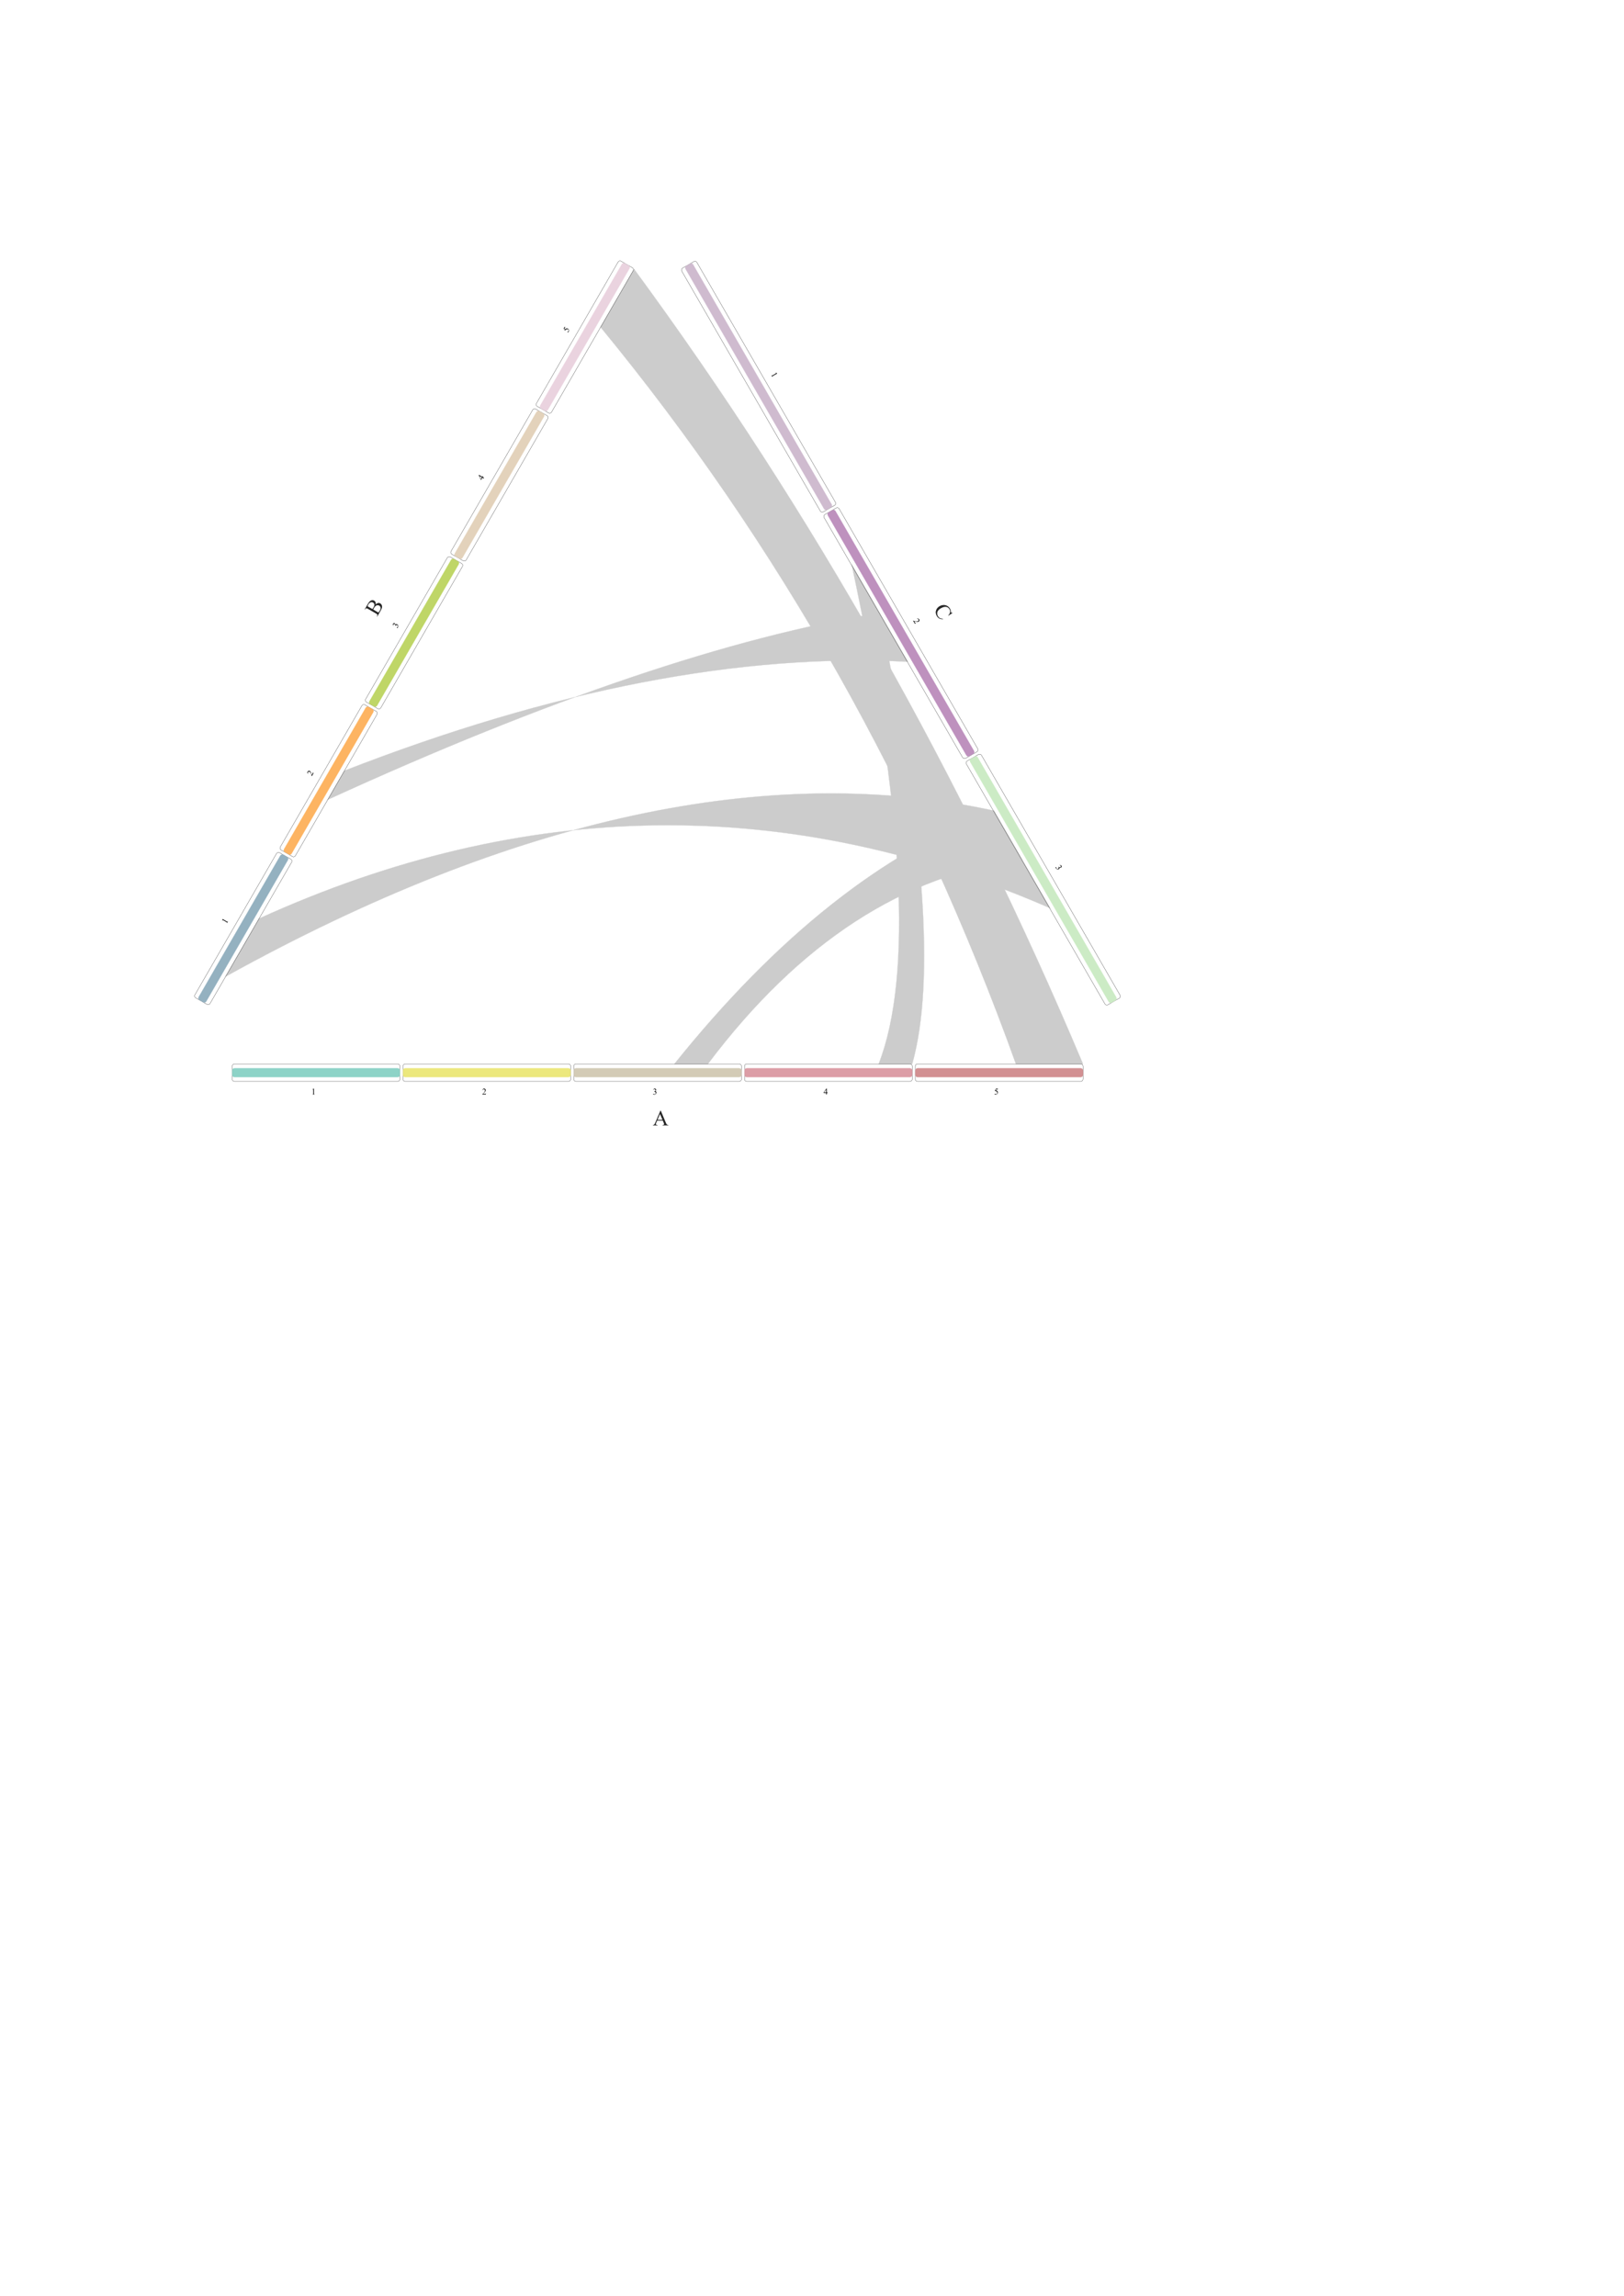 <?xml version="1.0" encoding="UTF-8"?>
<svg xmlns="http://www.w3.org/2000/svg" xmlns:xlink="http://www.w3.org/1999/xlink" width="744pt" height="1052pt" viewBox="0 0 744 1052" version="1.1">
<defs>
<g>
<symbol overflow="visible" id="glyph0-0">
<path style="stroke:none;" d="M 1.387 0 L 1.387 -6.246 L 6.383 -6.246 L 6.383 0 Z M 1.543 -0.156 L 6.227 -0.156 L 6.227 -6.09 L 1.543 -6.09 Z M 1.543 -0.156 "/>
</symbol>
<symbol overflow="visible" id="glyph0-1">
<path style="stroke:none;" d="M 4.574 -2.215 L 2.012 -2.215 L 1.562 -1.172 C 1.453 -0.914 1.395 -0.723 1.395 -0.594 C 1.395 -0.492 1.445 -0.406 1.539 -0.328 C 1.637 -0.254 1.844 -0.203 2.164 -0.18 L 2.164 0 L 0.078 0 L 0.078 -0.18 C 0.355 -0.23 0.535 -0.293 0.613 -0.371 C 0.781 -0.527 0.965 -0.844 1.168 -1.324 L 3.496 -6.77 L 3.664 -6.77 L 5.969 -1.266 C 6.156 -0.82 6.324 -0.535 6.473 -0.402 C 6.625 -0.27 6.836 -0.195 7.105 -0.18 L 7.105 0 L 4.496 0 L 4.496 -0.18 C 4.758 -0.191 4.938 -0.238 5.031 -0.312 C 5.121 -0.387 5.168 -0.477 5.168 -0.586 C 5.168 -0.73 5.105 -0.953 4.973 -1.266 Z M 4.438 -2.578 L 3.312 -5.25 L 2.164 -2.578 Z M 4.438 -2.578 "/>
</symbol>
<symbol overflow="visible" id="glyph1-0">
<path style="stroke:none;" d="M 0.691 -1.199 L -4.719 -4.324 L -2.219 -8.652 L 3.191 -5.527 Z M 0.637 -1.414 L 2.98 -5.473 L -2.16 -8.438 L -4.504 -4.383 Z M 0.637 -1.414 "/>
</symbol>
<symbol overflow="visible" id="glyph1-1">
<path style="stroke:none;" d="M -0.617 -5.688 C -0.301 -6.035 0.004 -6.254 0.305 -6.344 C 0.723 -6.469 1.117 -6.422 1.492 -6.207 C 1.777 -6.043 1.996 -5.793 2.152 -5.465 C 2.309 -5.133 2.359 -4.773 2.297 -4.391 C 2.234 -4.008 2.016 -3.496 1.645 -2.848 L 0.082 -0.145 L -0.074 -0.234 L 0.051 -0.449 C 0.188 -0.688 0.211 -0.906 0.121 -1.098 C 0.059 -1.219 -0.133 -1.371 -0.453 -1.559 L -4.156 -3.695 C -4.512 -3.902 -4.758 -3.988 -4.898 -3.961 C -5.086 -3.922 -5.242 -3.797 -5.367 -3.578 L -5.492 -3.363 L -5.648 -3.453 L -4.219 -5.93 C -3.953 -6.391 -3.703 -6.742 -3.477 -6.984 C -3.129 -7.348 -2.766 -7.566 -2.379 -7.641 C -1.992 -7.715 -1.629 -7.652 -1.297 -7.461 C -1.008 -7.293 -0.801 -7.059 -0.676 -6.754 C -0.551 -6.449 -0.531 -6.094 -0.617 -5.688 Z M -2.125 -3.605 C -2.043 -3.699 -1.961 -3.809 -1.871 -3.938 C -1.785 -4.066 -1.695 -4.207 -1.602 -4.367 C -1.363 -4.781 -1.23 -5.117 -1.199 -5.375 C -1.168 -5.633 -1.215 -5.871 -1.332 -6.086 C -1.453 -6.301 -1.621 -6.473 -1.84 -6.598 C -2.176 -6.789 -2.539 -6.816 -2.934 -6.68 C -3.328 -6.543 -3.676 -6.215 -3.98 -5.691 C -4.141 -5.41 -4.258 -5.137 -4.324 -4.875 Z M 0.617 -2.023 C 0.883 -2.305 1.105 -2.605 1.289 -2.926 C 1.582 -3.434 1.691 -3.891 1.617 -4.289 C 1.543 -4.691 1.336 -4.988 0.996 -5.184 C 0.773 -5.312 0.527 -5.375 0.25 -5.375 C -0.027 -5.371 -0.301 -5.266 -0.578 -5.062 C -0.855 -4.855 -1.109 -4.555 -1.34 -4.148 C -1.441 -3.977 -1.523 -3.824 -1.59 -3.695 C -1.656 -3.57 -1.703 -3.465 -1.734 -3.379 Z M 0.617 -2.023 "/>
</symbol>
<symbol overflow="visible" id="glyph2-0">
<path style="stroke:none;" d="M 0.691 1.199 L 6.105 -1.922 L 8.602 2.406 L 3.191 5.527 Z M 0.906 1.258 L 3.25 5.316 L 8.391 2.348 L 6.047 -1.711 Z M 0.906 1.258 "/>
</symbol>
<symbol overflow="visible" id="glyph2-1">
<path style="stroke:none;" d="M 8.871 1.828 L 7 3.082 L 6.922 2.953 C 7.406 2.441 7.68 1.949 7.75 1.477 C 7.82 1.004 7.723 0.543 7.461 0.086 C 7.242 -0.293 6.949 -0.582 6.578 -0.777 C 6.207 -0.973 5.758 -1.035 5.234 -0.969 C 4.711 -0.898 4.133 -0.684 3.504 -0.32 C 2.988 -0.023 2.586 0.32 2.301 0.707 C 2.016 1.094 1.871 1.512 1.859 1.961 C 1.848 2.414 1.969 2.852 2.215 3.281 C 2.43 3.652 2.699 3.934 3.023 4.129 C 3.348 4.32 3.844 4.449 4.512 4.52 L 4.504 4.699 C 3.828 4.707 3.262 4.586 2.805 4.34 C 2.348 4.094 1.965 3.707 1.66 3.18 C 1.113 2.23 1.039 1.289 1.441 0.363 C 1.742 -0.328 2.246 -0.879 2.957 -1.289 C 3.531 -1.621 4.129 -1.797 4.758 -1.816 C 5.383 -1.836 5.957 -1.699 6.48 -1.402 C 7.004 -1.105 7.418 -0.688 7.727 -0.156 C 7.965 0.258 8.102 0.727 8.129 1.246 C 8.137 1.398 8.156 1.504 8.184 1.555 C 8.227 1.629 8.293 1.68 8.379 1.707 C 8.496 1.734 8.633 1.727 8.785 1.68 Z M 8.871 1.828 "/>
</symbol>
<symbol overflow="visible" id="glyph3-0">
<path style="stroke:none;" d="M 0.555 0 L 0.555 -2.5 L 2.555 -2.5 L 2.555 0 Z M 0.617 -0.062 L 2.492 -0.062 L 2.492 -2.438 L 0.617 -2.438 Z M 0.617 -0.062 "/>
</symbol>
<symbol overflow="visible" id="glyph3-1">
<path style="stroke:none;" d="M 0.469 -2.387 L 1.113 -2.703 L 1.176 -2.703 L 1.176 -0.465 C 1.176 -0.316 1.184 -0.227 1.195 -0.188 C 1.207 -0.152 1.234 -0.125 1.273 -0.105 C 1.312 -0.086 1.391 -0.074 1.512 -0.07 L 1.512 0 L 0.516 0 L 0.516 -0.07 C 0.641 -0.074 0.723 -0.086 0.758 -0.105 C 0.793 -0.125 0.82 -0.148 0.832 -0.18 C 0.848 -0.211 0.855 -0.309 0.855 -0.465 L 0.855 -1.895 C 0.855 -2.09 0.848 -2.211 0.836 -2.266 C 0.828 -2.309 0.809 -2.34 0.785 -2.359 C 0.762 -2.379 0.734 -2.387 0.699 -2.387 C 0.652 -2.387 0.582 -2.367 0.496 -2.328 Z M 0.469 -2.387 "/>
</symbol>
<symbol overflow="visible" id="glyph3-2">
<path style="stroke:none;" d="M 1.832 -0.508 L 1.648 0 L 0.086 0 L 0.086 -0.07 C 0.547 -0.492 0.867 -0.832 1.055 -1.098 C 1.242 -1.363 1.336 -1.609 1.336 -1.828 C 1.336 -1.996 1.285 -2.133 1.184 -2.242 C 1.082 -2.352 0.957 -2.402 0.812 -2.402 C 0.684 -2.402 0.566 -2.367 0.465 -2.289 C 0.359 -2.215 0.285 -2.102 0.234 -1.953 L 0.16 -1.953 C 0.195 -2.195 0.277 -2.379 0.414 -2.508 C 0.547 -2.637 0.715 -2.703 0.918 -2.703 C 1.133 -2.703 1.312 -2.633 1.457 -2.496 C 1.602 -2.359 1.672 -2.195 1.672 -2.008 C 1.672 -1.875 1.641 -1.738 1.578 -1.605 C 1.48 -1.395 1.324 -1.172 1.109 -0.934 C 0.785 -0.582 0.582 -0.367 0.5 -0.293 L 1.191 -0.293 C 1.332 -0.293 1.434 -0.301 1.488 -0.309 C 1.547 -0.32 1.598 -0.344 1.641 -0.375 C 1.688 -0.406 1.727 -0.449 1.762 -0.508 Z M 1.832 -0.508 "/>
</symbol>
<symbol overflow="visible" id="glyph3-3">
<path style="stroke:none;" d="M 0.203 -2.145 C 0.277 -2.324 0.375 -2.461 0.488 -2.559 C 0.605 -2.656 0.746 -2.703 0.918 -2.703 C 1.133 -2.703 1.293 -2.633 1.406 -2.496 C 1.492 -2.395 1.535 -2.281 1.535 -2.164 C 1.535 -1.973 1.414 -1.773 1.172 -1.566 C 1.336 -1.504 1.461 -1.414 1.543 -1.293 C 1.625 -1.176 1.668 -1.035 1.668 -0.875 C 1.668 -0.648 1.594 -0.449 1.449 -0.281 C 1.258 -0.062 0.984 0.047 0.621 0.047 C 0.445 0.047 0.324 0.023 0.258 -0.02 C 0.195 -0.062 0.16 -0.109 0.16 -0.16 C 0.16 -0.199 0.176 -0.234 0.207 -0.262 C 0.238 -0.289 0.273 -0.305 0.316 -0.305 C 0.352 -0.305 0.383 -0.301 0.418 -0.289 C 0.441 -0.281 0.488 -0.258 0.566 -0.219 C 0.645 -0.176 0.699 -0.152 0.73 -0.145 C 0.777 -0.129 0.828 -0.121 0.883 -0.121 C 1.016 -0.121 1.133 -0.176 1.23 -0.277 C 1.328 -0.379 1.379 -0.5 1.379 -0.641 C 1.379 -0.746 1.355 -0.844 1.309 -0.941 C 1.277 -1.016 1.238 -1.07 1.199 -1.109 C 1.145 -1.16 1.066 -1.207 0.969 -1.25 C 0.871 -1.293 0.77 -1.312 0.668 -1.312 L 0.605 -1.312 L 0.605 -1.371 C 0.711 -1.387 0.812 -1.422 0.918 -1.484 C 1.02 -1.547 1.094 -1.617 1.141 -1.703 C 1.188 -1.789 1.211 -1.887 1.211 -1.988 C 1.211 -2.121 1.172 -2.23 1.086 -2.312 C 1.004 -2.395 0.898 -2.438 0.773 -2.438 C 0.57 -2.438 0.402 -2.328 0.266 -2.113 Z M 0.203 -2.145 "/>
</symbol>
<symbol overflow="visible" id="glyph3-4">
<path style="stroke:none;" d="M 1.859 -0.977 L 1.859 -0.699 L 1.504 -0.699 L 1.504 0 L 1.184 0 L 1.184 -0.699 L 0.062 -0.699 L 0.062 -0.949 L 1.289 -2.703 L 1.504 -2.703 L 1.504 -0.977 Z M 1.184 -0.977 L 1.184 -2.289 L 0.254 -0.977 Z M 1.184 -0.977 "/>
</symbol>
<symbol overflow="visible" id="glyph3-5">
<path style="stroke:none;" d="M 1.734 -2.648 L 1.582 -2.316 L 0.785 -2.316 L 0.613 -1.961 C 0.957 -1.91 1.23 -1.781 1.434 -1.574 C 1.605 -1.398 1.691 -1.191 1.691 -0.949 C 1.691 -0.812 1.664 -0.684 1.609 -0.562 C 1.551 -0.445 1.48 -0.344 1.395 -0.262 C 1.309 -0.18 1.211 -0.109 1.105 -0.059 C 0.957 0.012 0.805 0.047 0.645 0.047 C 0.488 0.047 0.371 0.02 0.301 -0.035 C 0.227 -0.09 0.191 -0.148 0.191 -0.211 C 0.191 -0.25 0.207 -0.281 0.234 -0.309 C 0.266 -0.336 0.305 -0.352 0.348 -0.352 C 0.383 -0.352 0.414 -0.348 0.438 -0.336 C 0.465 -0.324 0.508 -0.297 0.566 -0.254 C 0.664 -0.188 0.766 -0.152 0.863 -0.152 C 1.016 -0.152 1.152 -0.211 1.266 -0.328 C 1.383 -0.441 1.438 -0.582 1.438 -0.746 C 1.438 -0.906 1.387 -1.059 1.285 -1.195 C 1.184 -1.336 1.039 -1.441 0.859 -1.516 C 0.719 -1.574 0.523 -1.609 0.277 -1.617 L 0.785 -2.648 Z M 1.734 -2.648 "/>
</symbol>
<symbol overflow="visible" id="glyph4-0">
<path style="stroke:none;" d="M 0.277 -0.48 L -1.887 -1.73 L -0.887 -3.461 L 1.277 -2.211 Z M 0.254 -0.566 L 1.191 -2.188 L -0.863 -3.375 L -1.801 -1.754 Z M 0.254 -0.566 "/>
</symbol>
<symbol overflow="visible" id="glyph4-1">
<path style="stroke:none;" d="M -1.832 -1.602 L -1.785 -2.316 L -1.75 -2.371 L 0.184 -1.254 C 0.312 -1.18 0.395 -1.137 0.434 -1.129 C 0.473 -1.121 0.508 -1.133 0.547 -1.156 C 0.582 -1.18 0.633 -1.242 0.691 -1.344 L 0.754 -1.309 L 0.258 -0.445 L 0.195 -0.484 C 0.254 -0.594 0.285 -0.668 0.289 -0.707 C 0.289 -0.75 0.281 -0.785 0.262 -0.812 C 0.242 -0.84 0.16 -0.895 0.023 -0.973 L -1.215 -1.688 C -1.383 -1.785 -1.492 -1.84 -1.547 -1.855 C -1.586 -1.871 -1.621 -1.871 -1.648 -1.859 C -1.68 -1.848 -1.703 -1.828 -1.719 -1.801 C -1.742 -1.758 -1.758 -1.691 -1.766 -1.594 Z M -1.832 -1.602 "/>
</symbol>
<symbol overflow="visible" id="glyph4-2">
<path style="stroke:none;" d="M 0.477 -1.844 L 0.824 -1.426 L 0.043 -0.074 L -0.02 -0.109 C -0.152 -0.719 -0.289 -1.168 -0.426 -1.465 C -0.562 -1.758 -0.723 -1.961 -0.914 -2.07 C -1.059 -2.156 -1.203 -2.18 -1.352 -2.145 C -1.496 -2.109 -1.602 -2.031 -1.676 -1.906 C -1.738 -1.793 -1.766 -1.676 -1.75 -1.547 C -1.738 -1.418 -1.68 -1.297 -1.574 -1.18 L -1.613 -1.117 C -1.805 -1.266 -1.922 -1.43 -1.965 -1.613 C -2.012 -1.793 -1.98 -1.973 -1.883 -2.145 C -1.773 -2.332 -1.625 -2.453 -1.434 -2.508 C -1.242 -2.562 -1.066 -2.543 -0.902 -2.453 C -0.785 -2.387 -0.688 -2.289 -0.602 -2.168 C -0.469 -1.98 -0.352 -1.734 -0.254 -1.43 C -0.109 -0.973 -0.027 -0.688 -0.004 -0.582 L 0.34 -1.18 C 0.41 -1.301 0.457 -1.391 0.477 -1.445 C 0.496 -1.5 0.504 -1.555 0.496 -1.609 C 0.492 -1.664 0.473 -1.723 0.438 -1.781 Z M 0.477 -1.844 "/>
</symbol>
<symbol overflow="visible" id="glyph4-3">
<path style="stroke:none;" d="M -1.754 -1.246 C -1.871 -1.402 -1.945 -1.555 -1.969 -1.703 C -1.996 -1.852 -1.965 -2 -1.879 -2.148 C -1.773 -2.332 -1.633 -2.438 -1.457 -2.469 C -1.324 -2.492 -1.207 -2.473 -1.105 -2.414 C -0.941 -2.316 -0.828 -2.113 -0.77 -1.801 C -0.633 -1.91 -0.492 -1.969 -0.352 -1.984 C -0.207 -1.996 -0.062 -1.961 0.074 -1.883 C 0.273 -1.77 0.41 -1.605 0.48 -1.395 C 0.574 -1.121 0.531 -0.828 0.352 -0.516 C 0.262 -0.363 0.184 -0.266 0.113 -0.234 C 0.043 -0.199 -0.016 -0.195 -0.059 -0.223 C -0.09 -0.242 -0.113 -0.27 -0.121 -0.312 C -0.133 -0.352 -0.125 -0.391 -0.105 -0.43 C -0.09 -0.457 -0.066 -0.48 -0.043 -0.508 C -0.023 -0.523 0.02 -0.555 0.094 -0.602 C 0.168 -0.648 0.219 -0.684 0.238 -0.703 C 0.277 -0.738 0.309 -0.781 0.336 -0.828 C 0.402 -0.941 0.414 -1.066 0.375 -1.203 C 0.336 -1.34 0.254 -1.445 0.133 -1.516 C 0.043 -1.566 -0.055 -1.598 -0.16 -1.605 C -0.242 -1.613 -0.309 -1.609 -0.359 -1.594 C -0.434 -1.57 -0.512 -1.527 -0.598 -1.465 C -0.684 -1.402 -0.754 -1.324 -0.805 -1.238 L -0.836 -1.184 L -0.887 -1.211 C -0.844 -1.309 -0.824 -1.414 -0.828 -1.535 C -0.828 -1.656 -0.855 -1.758 -0.906 -1.84 C -0.957 -1.926 -1.027 -1.992 -1.113 -2.043 C -1.23 -2.109 -1.348 -2.129 -1.461 -2.098 C -1.574 -2.066 -1.66 -1.996 -1.723 -1.887 C -1.824 -1.715 -1.816 -1.512 -1.695 -1.289 Z M -1.754 -1.246 "/>
</symbol>
<symbol overflow="visible" id="glyph4-4">
<path style="stroke:none;" d="M 0.086 -2.102 L 0.324 -1.961 L 0.148 -1.652 L 0.754 -1.305 L 0.59 -1.023 L -0.016 -1.375 L -0.574 -0.402 L -0.789 -0.527 L -1.695 -2.469 L -1.586 -2.656 L -0.094 -1.793 Z M -0.254 -1.512 L -1.391 -2.172 L -0.719 -0.707 Z M -0.254 -1.512 "/>
</symbol>
<symbol overflow="visible" id="glyph4-5">
<path style="stroke:none;" d="M -1.426 -2.828 L -1.215 -2.531 L -1.613 -1.84 L -1.391 -1.512 C -1.176 -1.785 -0.926 -1.957 -0.648 -2.027 C -0.41 -2.09 -0.184 -2.062 0.023 -1.941 C 0.145 -1.871 0.242 -1.781 0.316 -1.676 C 0.391 -1.566 0.441 -1.453 0.469 -1.34 C 0.5 -1.223 0.512 -1.105 0.5 -0.988 C 0.488 -0.824 0.441 -0.672 0.363 -0.535 C 0.285 -0.398 0.203 -0.312 0.121 -0.277 C 0.039 -0.242 -0.031 -0.238 -0.09 -0.273 C -0.121 -0.289 -0.141 -0.32 -0.148 -0.359 C -0.16 -0.398 -0.152 -0.438 -0.129 -0.477 C -0.113 -0.508 -0.094 -0.531 -0.07 -0.547 C -0.051 -0.562 -0.004 -0.59 0.062 -0.621 C 0.172 -0.672 0.25 -0.738 0.301 -0.828 C 0.375 -0.957 0.391 -1.102 0.352 -1.262 C 0.309 -1.418 0.215 -1.539 0.07 -1.621 C -0.066 -1.699 -0.223 -1.73 -0.395 -1.711 C -0.566 -1.691 -0.727 -1.621 -0.883 -1.504 C -1.004 -1.41 -1.133 -1.258 -1.262 -1.051 L -1.898 -2.004 Z M -1.426 -2.828 "/>
</symbol>
<symbol overflow="visible" id="glyph5-0">
<path style="stroke:none;" d="M 0.277 0.48 L 2.441 -0.77 L 3.441 0.961 L 1.277 2.211 Z M 0.363 0.504 L 1.301 2.125 L 3.355 0.938 L 2.418 -0.684 Z M 0.363 0.504 "/>
</symbol>
<symbol overflow="visible" id="glyph5-1">
<path style="stroke:none;" d="M 2.301 -0.789 L 2.898 -0.387 L 2.93 -0.332 L 0.992 0.785 C 0.863 0.859 0.789 0.914 0.762 0.941 C 0.738 0.969 0.727 1.008 0.727 1.051 C 0.73 1.094 0.762 1.168 0.816 1.273 L 0.754 1.309 L 0.258 0.445 L 0.32 0.41 C 0.387 0.516 0.434 0.582 0.469 0.605 C 0.504 0.625 0.539 0.637 0.574 0.633 C 0.609 0.629 0.695 0.586 0.832 0.508 L 2.07 -0.207 C 2.238 -0.305 2.34 -0.371 2.383 -0.41 C 2.414 -0.438 2.43 -0.469 2.438 -0.5 C 2.441 -0.531 2.434 -0.559 2.418 -0.59 C 2.395 -0.629 2.344 -0.68 2.266 -0.734 Z M 2.301 -0.789 "/>
</symbol>
<symbol overflow="visible" id="glyph5-2">
<path style="stroke:none;" d="M 1.359 1.332 L 0.824 1.426 L 0.043 0.074 L 0.105 0.039 C 0.699 0.227 1.156 0.336 1.48 0.363 C 1.805 0.395 2.062 0.355 2.25 0.246 C 2.398 0.16 2.492 0.047 2.531 -0.098 C 2.574 -0.238 2.559 -0.371 2.488 -0.496 C 2.422 -0.609 2.332 -0.691 2.215 -0.742 C 2.098 -0.793 1.961 -0.805 1.809 -0.773 L 1.773 -0.836 C 2 -0.93 2.199 -0.949 2.379 -0.898 C 2.559 -0.844 2.699 -0.73 2.801 -0.555 C 2.906 -0.371 2.938 -0.18 2.891 0.012 C 2.844 0.207 2.738 0.352 2.574 0.445 C 2.457 0.512 2.328 0.551 2.18 0.562 C 1.949 0.586 1.676 0.562 1.363 0.492 C 0.895 0.391 0.609 0.32 0.508 0.289 L 0.852 0.887 C 0.922 1.008 0.977 1.09 1.012 1.133 C 1.051 1.176 1.094 1.211 1.145 1.234 C 1.195 1.258 1.254 1.27 1.32 1.27 Z M 1.359 1.332 "/>
</symbol>
<symbol overflow="visible" id="glyph5-3">
<path style="stroke:none;" d="M 1.957 -0.895 C 2.148 -0.918 2.316 -0.906 2.461 -0.855 C 2.602 -0.805 2.715 -0.703 2.801 -0.555 C 2.906 -0.371 2.93 -0.195 2.863 -0.027 C 2.82 0.098 2.746 0.191 2.645 0.25 C 2.477 0.344 2.242 0.34 1.945 0.23 C 1.973 0.406 1.953 0.559 1.891 0.688 C 1.832 0.82 1.73 0.926 1.594 1.004 C 1.395 1.121 1.188 1.156 0.969 1.113 C 0.684 1.059 0.449 0.875 0.27 0.562 C 0.18 0.41 0.141 0.293 0.145 0.215 C 0.152 0.137 0.176 0.086 0.223 0.059 C 0.254 0.039 0.289 0.035 0.332 0.051 C 0.371 0.062 0.402 0.086 0.422 0.125 C 0.438 0.152 0.453 0.184 0.461 0.219 C 0.465 0.242 0.469 0.297 0.473 0.383 C 0.477 0.473 0.48 0.531 0.492 0.559 C 0.504 0.609 0.52 0.656 0.547 0.703 C 0.613 0.82 0.719 0.895 0.855 0.926 C 0.992 0.961 1.125 0.941 1.246 0.871 C 1.336 0.82 1.41 0.75 1.473 0.664 C 1.52 0.598 1.547 0.539 1.559 0.484 C 1.578 0.41 1.578 0.32 1.566 0.215 C 1.555 0.109 1.523 0.012 1.473 -0.078 L 1.441 -0.133 L 1.492 -0.16 C 1.555 -0.078 1.641 -0.008 1.742 0.051 C 1.848 0.109 1.949 0.141 2.047 0.137 C 2.145 0.133 2.238 0.109 2.328 0.055 C 2.445 -0.012 2.516 -0.102 2.547 -0.215 C 2.574 -0.328 2.559 -0.441 2.496 -0.547 C 2.395 -0.723 2.219 -0.816 1.965 -0.824 Z M 1.957 -0.895 "/>
</symbol>
</g>
</defs>
<g id="surface1">
<g style="fill:rgb(14.51%,14.51%,14.51%);fill-opacity:1;">
  <use xlink:href="#glyph0-1" x="299.059" y="515.67"/>
</g>
<g style="fill:rgb(14.51%,14.51%,14.51%);fill-opacity:1;">
  <use xlink:href="#glyph1-1" x="172.722" y="282.677"/>
</g>
<g style="fill:rgb(14.51%,14.51%,14.51%);fill-opacity:1;">
  <use xlink:href="#glyph2-1" x="427.496" y="279.04"/>
</g>
<g style="fill:rgb(0%,0%,0%);fill-opacity:1;">
  <use xlink:href="#glyph3-1" x="142.641" y="501.501"/>
</g>
<g style="fill:rgb(0%,0%,0%);fill-opacity:1;">
  <use xlink:href="#glyph3-2" x="220.852" y="501.501"/>
</g>
<g style="fill:rgb(0%,0%,0%);fill-opacity:1;">
  <use xlink:href="#glyph3-3" x="299.059" y="501.501"/>
</g>
<g style="fill:rgb(0%,0%,0%);fill-opacity:1;">
  <use xlink:href="#glyph3-4" x="377.27" y="501.501"/>
</g>
<g style="fill:rgb(0%,0%,0%);fill-opacity:1;">
  <use xlink:href="#glyph3-5" x="455.477" y="501.501"/>
</g>
<g style="fill:rgb(0%,0%,0%);fill-opacity:1;">
  <use xlink:href="#glyph4-1" x="103.715" y="423.453"/>
</g>
<g style="fill:rgb(0%,0%,0%);fill-opacity:1;">
  <use xlink:href="#glyph4-2" x="142.82" y="355.719"/>
</g>
<g style="fill:rgb(0%,0%,0%);fill-opacity:1;">
  <use xlink:href="#glyph4-3" x="181.922" y="287.989"/>
</g>
<g style="fill:rgb(0%,0%,0%);fill-opacity:1;">
  <use xlink:href="#glyph4-4" x="221.027" y="220.258"/>
</g>
<g style="fill:rgb(0%,0%,0%);fill-opacity:1;">
  <use xlink:href="#glyph4-5" x="260.133" y="152.528"/>
</g>
<g style="fill:rgb(0%,0%,0%);fill-opacity:1;">
  <use xlink:href="#glyph5-1" x="353.121" y="171.469"/>
</g>
<g style="fill:rgb(0%,0%,0%);fill-opacity:1;">
  <use xlink:href="#glyph5-2" x="418.293" y="284.352"/>
</g>
<g style="fill:rgb(0%,0%,0%);fill-opacity:1;">
  <use xlink:href="#glyph5-3" x="483.469" y="397.239"/>
</g>
<path style="fill-rule:nonzero;fill:rgb(80%,80%,80%);fill-opacity:1;stroke-width:0.1;stroke-linecap:butt;stroke-linejoin:miter;stroke:rgb(80%,80%,80%);stroke-opacity:1;stroke-miterlimit:4;" d="M 103.193 447.509 C 235.184 374.351 352.541 349.003 455.259 371.456 L 481.057 416.135 C 361.141 363.895 240.307 365.481 118.558 420.899 Z M 103.193 447.509 " transform="matrix(1,0,0,1,0.081,0)"/>
<path style="fill-rule:nonzero;fill:rgb(80%,80%,80%);fill-opacity:1;stroke-width:0.1;stroke-linecap:butt;stroke-linejoin:miter;stroke:rgb(80%,80%,80%);stroke-opacity:1;stroke-miterlimit:4;" d="M 149.994 366.45 C 250.787 320.313 335.109 291.788 402.96 280.87 L 415.859 303.21 C 339.407 299.232 253.346 315.878 157.673 353.145 Z M 149.994 366.45 " transform="matrix(1,0,0,1,0.081,0)"/>
<path style="fill-rule:nonzero;fill:rgb(80%,80%,80%);fill-opacity:1;stroke-width:0.1;stroke-linecap:butt;stroke-linejoin:miter;stroke:rgb(80%,80%,80%);stroke-opacity:1;stroke-miterlimit:4;" d="M 455.259 371.456 C 404.629 390.244 355.831 428.925 308.861 487.5 L 324.226 487.5 C 366.073 431.883 414.05 400.646 468.158 393.796 Z M 455.259 371.456 " transform="matrix(1,0,0,1,0.081,0)"/>
<path style="fill-rule:nonzero;fill:rgb(80%,80%,80%);fill-opacity:1;stroke-width:0.1;stroke-linecap:butt;stroke-linejoin:miter;stroke:rgb(80%,80%,80%);stroke-opacity:1;stroke-miterlimit:4;" d="M 390.065 258.53 C 414.097 370.616 418.231 446.939 402.464 487.5 L 417.829 487.5 C 428.473 449.893 423.518 381.018 402.96 280.87 Z M 390.065 258.53 " transform="matrix(1,0,0,1,0.081,0)"/>
<path style="fill-rule:nonzero;fill:rgb(80%,80%,80%);fill-opacity:1;stroke-width:0.1;stroke-linecap:butt;stroke-linejoin:miter;stroke:rgb(80%,80%,80%);stroke-opacity:1;stroke-miterlimit:4;" d="M 275.029 149.88 C 356.71 249.219 420.146 361.761 465.337 487.5 L 496.063 487.5 C 440.629 355.845 372.075 234.436 290.394 123.269 Z M 275.029 149.88 " transform="matrix(1,0,0,1,0.081,0)"/>
<path style="fill:none;stroke-width:0.1;stroke-linecap:butt;stroke-linejoin:miter;stroke:rgb(0%,0%,0%);stroke-opacity:1;stroke-miterlimit:4;" d="M 107.3 487.5 L 182.119 487.5 C 182.67 487.5 183.119 487.949 183.119 488.5 L 183.119 494.498 C 183.119 495.053 182.67 495.499 182.119 495.499 L 107.3 495.499 C 106.745 495.499 106.3 495.053 106.3 494.498 L 106.3 488.5 C 106.3 487.949 106.745 487.5 107.3 487.5 Z M 107.3 487.5 " transform="matrix(1,0,0,1,0.081,0)"/>
<path style="fill:none;stroke-width:0.1;stroke-linecap:butt;stroke-linejoin:miter;stroke:rgb(0%,0%,0%);stroke-opacity:1;stroke-miterlimit:4;" d="M 185.534 487.5 L 260.353 487.5 C 260.907 487.5 261.353 487.949 261.353 488.5 L 261.353 494.498 C 261.353 495.053 260.907 495.499 260.353 495.499 L 185.534 495.499 C 184.983 495.499 184.534 495.053 184.534 494.498 L 184.534 488.5 C 184.534 487.949 184.983 487.5 185.534 487.5 Z M 185.534 487.5 " transform="matrix(1,0,0,1,0.081,0)"/>
<path style="fill:none;stroke-width:0.1;stroke-linecap:butt;stroke-linejoin:miter;stroke:rgb(0%,0%,0%);stroke-opacity:1;stroke-miterlimit:4;" d="M 263.772 487.5 L 338.59 487.5 C 339.141 487.5 339.591 487.949 339.591 488.5 L 339.591 494.498 C 339.591 495.053 339.141 495.499 338.59 495.499 L 263.772 495.499 C 263.221 495.499 262.771 495.053 262.771 494.498 L 262.771 488.5 C 262.771 487.949 263.221 487.5 263.772 487.5 Z M 263.772 487.5 " transform="matrix(1,0,0,1,0.081,0)"/>
<path style="fill:none;stroke-width:0.1;stroke-linecap:butt;stroke-linejoin:miter;stroke:rgb(0%,0%,0%);stroke-opacity:1;stroke-miterlimit:4;" d="M 342.01 487.5 L 416.828 487.5 C 417.379 487.5 417.829 487.949 417.829 488.5 L 417.829 494.498 C 417.829 495.053 417.379 495.499 416.828 495.499 L 342.01 495.499 C 341.455 495.499 341.009 495.053 341.009 494.498 L 341.009 488.5 C 341.009 487.949 341.455 487.5 342.01 487.5 Z M 342.01 487.5 " transform="matrix(1,0,0,1,0.081,0)"/>
<path style="fill:none;stroke-width:0.1;stroke-linecap:butt;stroke-linejoin:miter;stroke:rgb(0%,0%,0%);stroke-opacity:1;stroke-miterlimit:4;" d="M 420.244 487.5 L 495.062 487.5 C 495.617 487.5 496.063 487.949 496.063 488.5 L 496.063 494.498 C 496.063 495.053 495.617 495.499 495.062 495.499 L 420.244 495.499 C 419.693 495.499 419.243 495.053 419.243 494.498 L 419.243 488.5 C 419.243 487.949 419.693 487.5 420.244 487.5 Z M 420.244 487.5 " transform="matrix(1,0,0,1,0.081,0)"/>
<path style="fill:none;stroke-width:0.1;stroke-linecap:butt;stroke-linejoin:miter;stroke:rgb(0%,0%,0%);stroke-opacity:1;stroke-miterlimit:4;" d="M 107.298 487.501 L 182.118 487.502 C 182.671 487.499 183.12 487.948 183.118 488.5 L 183.118 494.501 C 183.119 495.05 182.67 495.499 182.12 495.501 L 107.3 495.5 C 106.745 495.5 106.301 495.052 106.298 494.499 L 106.3 488.501 C 106.3 487.946 106.746 487.499 107.298 487.501 Z M 107.298 487.501 " transform="matrix(0.5,-0.866,0.866,0.5,-386.54,305.017)"/>
<path style="fill:none;stroke-width:0.1;stroke-linecap:butt;stroke-linejoin:miter;stroke:rgb(0%,0%,0%);stroke-opacity:1;stroke-miterlimit:4;" d="M 185.537 487.5 L 260.355 487.498 C 260.907 487.5 261.354 487.946 261.354 488.501 L 261.354 494.502 C 261.355 495.052 260.906 495.5 260.354 495.499 L 185.536 495.501 C 184.984 495.499 184.537 495.053 184.534 494.5 L 184.534 488.499 C 184.536 487.947 184.982 487.5 185.537 487.5 Z M 185.537 487.5 " transform="matrix(0.5,-0.866,0.866,0.5,-386.54,305.017)"/>
<path style="fill:none;stroke-width:0.1;stroke-linecap:butt;stroke-linejoin:miter;stroke:rgb(0%,0%,0%);stroke-opacity:1;stroke-miterlimit:4;" d="M 263.773 487.501 L 338.591 487.499 C 339.143 487.501 339.59 487.947 339.59 488.502 L 339.591 494.498 C 339.591 495.053 339.142 495.502 338.59 495.5 L 263.772 495.502 C 263.22 495.5 262.771 495.051 262.773 494.499 L 262.77 488.5 C 262.772 487.948 263.218 487.501 263.773 487.501 Z M 263.773 487.501 " transform="matrix(0.5,-0.866,0.866,0.5,-386.54,305.017)"/>
<path style="fill:none;stroke-width:0.1;stroke-linecap:butt;stroke-linejoin:miter;stroke:rgb(0%,0%,0%);stroke-opacity:1;stroke-miterlimit:4;" d="M 342.007 487.499 L 416.827 487.5 C 417.379 487.502 417.826 487.948 417.827 488.497 L 417.827 494.499 C 417.827 495.054 417.381 495.501 416.826 495.501 L 342.006 495.499 C 341.456 495.501 341.007 495.052 341.009 494.5 L 341.01 488.499 C 341.008 487.949 341.457 487.5 342.007 487.499 Z M 342.007 487.499 " transform="matrix(0.5,-0.866,0.866,0.5,-386.54,305.017)"/>
<path style="fill:none;stroke-width:0.1;stroke-linecap:butt;stroke-linejoin:miter;stroke:rgb(0%,0%,0%);stroke-opacity:1;stroke-miterlimit:4;" d="M 420.243 487.5 L 495.063 487.501 C 495.616 487.498 496.062 487.949 496.063 488.499 L 496.063 494.5 C 496.061 495.051 495.615 495.498 495.062 495.502 L 420.245 495.499 C 419.69 495.499 419.243 495.053 419.245 494.501 L 419.245 488.5 C 419.242 487.947 419.691 487.498 420.243 487.5 Z M 420.243 487.5 " transform="matrix(0.5,-0.866,0.866,0.5,-386.54,305.017)"/>
<path style="fill:none;stroke-width:0.1;stroke-linecap:butt;stroke-linejoin:miter;stroke:rgb(0%,0%,0%);stroke-opacity:1;stroke-miterlimit:4;" d="M 107.299 487.501 L 234.275 487.499 C 234.828 487.502 235.274 487.949 235.276 488.5 L 235.277 494.502 C 235.275 495.051 234.826 495.501 234.277 495.499 L 107.3 495.502 C 106.747 495.498 106.301 495.051 106.299 494.5 L 106.299 488.499 C 106.3 487.949 106.749 487.5 107.299 487.501 Z M 107.299 487.501 " transform="matrix(0.5,0.866,-0.866,0.5,687.779,-216.465)"/>
<path style="fill:none;stroke-width:0.1;stroke-linecap:butt;stroke-linejoin:miter;stroke:rgb(0%,0%,0%);stroke-opacity:1;stroke-miterlimit:4;" d="M 237.694 487.501 L 364.669 487.501 C 365.221 487.499 365.67 487.948 365.668 488.498 L 365.669 494.499 C 365.671 495.051 365.222 495.5 364.67 495.502 L 237.692 495.499 C 237.141 495.501 236.691 495.052 236.695 494.499 L 236.692 488.501 C 236.693 487.946 237.139 487.501 237.694 487.501 Z M 237.694 487.501 " transform="matrix(0.5,0.866,-0.866,0.5,687.779,-216.465)"/>
<path style="fill:none;stroke-width:0.1;stroke-linecap:butt;stroke-linejoin:miter;stroke:rgb(0%,0%,0%);stroke-opacity:1;stroke-miterlimit:4;" d="M 368.087 487.498 L 495.065 487.501 C 495.616 487.499 496.062 487.946 496.062 488.501 L 496.064 494.499 C 496.064 495.054 495.617 495.5 495.062 495.5 L 368.088 495.499 C 367.533 495.499 367.087 495.052 367.085 494.5 L 367.088 488.501 C 367.086 487.949 367.535 487.5 368.087 487.498 Z M 368.087 487.498 " transform="matrix(0.5,0.866,-0.866,0.5,687.779,-216.465)"/>
<path style="fill-rule:nonzero;fill:rgb(55.294%,82.745%,78.039%);fill-opacity:1;stroke-width:0.1;stroke-linecap:butt;stroke-linejoin:miter;stroke:rgb(55.294%,82.745%,78.039%);stroke-opacity:1;stroke-miterlimit:4;" d="M 107.3 489.5 L 182.119 489.5 C 182.67 489.5 183.119 489.946 183.119 490.501 L 183.119 492.501 C 183.119 493.052 182.67 493.502 182.119 493.502 L 107.3 493.502 C 106.745 493.502 106.3 493.052 106.3 492.501 L 106.3 490.501 C 106.3 489.946 106.745 489.5 107.3 489.5 Z M 107.3 489.5 " transform="matrix(1,0,0,1,0.081,0)"/>
<path style="fill-rule:nonzero;fill:rgb(92.549%,90.98%,49.02%);fill-opacity:1;stroke-width:0.1;stroke-linecap:butt;stroke-linejoin:miter;stroke:rgb(92.549%,90.98%,49.02%);stroke-opacity:1;stroke-miterlimit:4;" d="M 185.534 489.5 L 260.353 489.5 C 260.907 489.5 261.353 489.946 261.353 490.501 L 261.353 492.501 C 261.353 493.052 260.907 493.502 260.353 493.502 L 185.534 493.502 C 184.983 493.502 184.534 493.052 184.534 492.501 L 184.534 490.501 C 184.534 489.946 184.983 489.5 185.534 489.5 Z M 185.534 489.5 " transform="matrix(1,0,0,1,0.081,0)"/>
<path style="fill-rule:nonzero;fill:rgb(82.745%,79.608%,71.373%);fill-opacity:1;stroke-width:0.1;stroke-linecap:butt;stroke-linejoin:miter;stroke:rgb(82.745%,79.608%,71.373%);stroke-opacity:1;stroke-miterlimit:4;" d="M 263.772 489.5 L 338.59 489.5 C 339.141 489.5 339.591 489.946 339.591 490.501 L 339.591 492.501 C 339.591 493.052 339.141 493.502 338.59 493.502 L 263.772 493.502 C 263.221 493.502 262.771 493.052 262.771 492.501 L 262.771 490.501 C 262.771 489.946 263.221 489.5 263.772 489.5 Z M 263.772 489.5 " transform="matrix(1,0,0,1,0.081,0)"/>
<path style="fill-rule:nonzero;fill:rgb(86.275%,61.569%,65.098%);fill-opacity:1;stroke-width:0.1;stroke-linecap:butt;stroke-linejoin:miter;stroke:rgb(86.275%,61.569%,65.098%);stroke-opacity:1;stroke-miterlimit:4;" d="M 342.01 489.5 L 416.828 489.5 C 417.379 489.5 417.829 489.946 417.829 490.501 L 417.829 492.501 C 417.829 493.052 417.379 493.502 416.828 493.502 L 342.01 493.502 C 341.455 493.502 341.009 493.052 341.009 492.501 L 341.009 490.501 C 341.009 489.946 341.455 489.5 342.01 489.5 Z M 342.01 489.5 " transform="matrix(1,0,0,1,0.081,0)"/>
<path style="fill-rule:nonzero;fill:rgb(82.353%,56.471%,57.255%);fill-opacity:1;stroke-width:0.1;stroke-linecap:butt;stroke-linejoin:miter;stroke:rgb(82.353%,56.471%,57.255%);stroke-opacity:1;stroke-miterlimit:4;" d="M 420.244 489.5 L 495.062 489.5 C 495.617 489.5 496.063 489.946 496.063 490.501 L 496.063 492.501 C 496.063 493.052 495.617 493.502 495.062 493.502 L 420.244 493.502 C 419.693 493.502 419.243 493.052 419.243 492.501 L 419.243 490.501 C 419.243 489.946 419.693 489.5 420.244 489.5 Z M 420.244 489.5 " transform="matrix(1,0,0,1,0.081,0)"/>
<path style="fill-rule:nonzero;fill:rgb(58.039%,69.412%,75.294%);fill-opacity:1;stroke-width:0.1;stroke-linecap:butt;stroke-linejoin:miter;stroke:rgb(58.039%,69.412%,75.294%);stroke-opacity:1;stroke-miterlimit:4;" d="M 107.3 489.498 L 182.117 489.501 C 182.67 489.498 183.119 489.947 183.117 490.499 L 183.118 492.502 C 183.116 493.053 182.671 493.5 182.119 493.498 L 107.301 493.5 C 106.746 493.5 106.299 493.054 106.299 492.499 L 106.299 490.5 C 106.301 489.949 106.747 489.502 107.3 489.498 Z M 107.3 489.498 " transform="matrix(0.5,-0.866,0.866,0.5,-386.54,305.017)"/>
<path style="fill-rule:nonzero;fill:rgb(99.216%,70.588%,38.431%);fill-opacity:1;stroke-width:0.1;stroke-linecap:butt;stroke-linejoin:miter;stroke:rgb(99.216%,70.588%,38.431%);stroke-opacity:1;stroke-miterlimit:4;" d="M 185.536 489.499 L 260.357 489.501 C 260.906 489.499 261.355 489.948 261.353 490.5 L 261.352 492.499 C 261.356 493.052 260.907 493.501 260.355 493.499 L 185.537 493.501 C 184.985 493.499 184.536 493.05 184.535 492.501 L 184.535 490.501 C 184.535 489.946 184.981 489.499 185.536 489.499 Z M 185.536 489.499 " transform="matrix(0.5,-0.866,0.866,0.5,-386.54,305.017)"/>
<path style="fill-rule:nonzero;fill:rgb(74.902%,83.922%,40.392%);fill-opacity:1;stroke-width:0.1;stroke-linecap:butt;stroke-linejoin:miter;stroke:rgb(74.902%,83.922%,40.392%);stroke-opacity:1;stroke-miterlimit:4;" d="M 263.772 489.5 L 338.591 489.498 C 339.142 489.5 339.591 489.949 339.589 490.501 L 339.592 492.498 C 339.592 493.053 339.142 493.502 338.591 493.5 L 263.771 493.499 C 263.221 493.501 262.772 493.051 262.771 492.502 L 262.769 490.499 C 262.771 489.947 263.221 489.499 263.772 489.5 Z M 263.772 489.5 " transform="matrix(0.5,-0.866,0.866,0.5,-386.54,305.017)"/>
<path style="fill-rule:nonzero;fill:rgb(89.02%,82.353%,73.333%);fill-opacity:1;stroke-width:0.1;stroke-linecap:butt;stroke-linejoin:miter;stroke:rgb(89.02%,82.353%,73.333%);stroke-opacity:1;stroke-miterlimit:4;" d="M 342.008 489.502 L 416.827 489.499 C 417.378 489.501 417.825 489.947 417.828 490.5 L 417.828 492.5 C 417.826 493.051 417.38 493.498 416.827 493.501 L 342.006 493.5 C 341.455 493.498 341.008 493.052 341.01 492.501 L 341.009 490.498 C 341.007 489.948 341.456 489.5 342.008 489.502 Z M 342.008 489.502 " transform="matrix(0.5,-0.866,0.866,0.5,-386.54,305.017)"/>
<path style="fill-rule:nonzero;fill:rgb(91.765%,82.745%,87.451%);fill-opacity:1;stroke-width:0.1;stroke-linecap:butt;stroke-linejoin:miter;stroke:rgb(91.765%,82.745%,87.451%);stroke-opacity:1;stroke-miterlimit:4;" d="M 420.242 489.499 L 495.062 489.501 C 495.617 489.5 496.064 489.946 496.064 490.501 L 496.064 492.501 C 496.062 493.052 495.616 493.499 495.061 493.499 L 420.246 493.499 C 419.691 493.499 419.244 493.053 419.244 492.499 L 419.245 490.499 C 419.243 489.95 419.692 489.501 420.242 489.499 Z M 420.242 489.499 " transform="matrix(0.5,-0.866,0.866,0.5,-386.54,305.017)"/>
<path style="fill-rule:nonzero;fill:rgb(81.176%,73.333%,81.176%);fill-opacity:1;stroke-width:0.1;stroke-linecap:butt;stroke-linejoin:miter;stroke:rgb(81.176%,73.333%,81.176%);stroke-opacity:1;stroke-miterlimit:4;" d="M 107.3 489.501 L 234.274 489.501 C 234.829 489.501 235.275 489.948 235.277 490.5 L 235.278 492.499 C 235.274 493.052 234.827 493.498 234.276 493.5 L 107.301 493.499 C 106.746 493.499 106.3 493.052 106.299 492.501 L 106.298 490.501 C 106.298 489.946 106.745 489.5 107.3 489.501 Z M 107.3 489.501 " transform="matrix(0.5,0.866,-0.866,0.5,687.779,-216.465)"/>
<path style="fill-rule:nonzero;fill:rgb(74.51%,56.863%,74.51%);fill-opacity:1;stroke-width:0.1;stroke-linecap:butt;stroke-linejoin:miter;stroke:rgb(74.51%,56.863%,74.51%);stroke-opacity:1;stroke-miterlimit:4;" d="M 237.692 489.498 L 364.67 489.501 C 365.221 489.499 365.671 489.948 365.667 490.501 L 365.668 492.5 C 365.67 493.052 365.221 493.501 364.671 493.499 L 237.691 493.5 C 237.142 493.499 236.691 493.053 236.694 492.5 L 236.693 490.501 C 236.693 489.946 237.14 489.5 237.692 489.498 Z M 237.692 489.498 " transform="matrix(0.5,0.866,-0.866,0.5,687.779,-216.465)"/>
<path style="fill-rule:nonzero;fill:rgb(80%,92.157%,77.255%);fill-opacity:1;stroke-width:0.1;stroke-linecap:butt;stroke-linejoin:miter;stroke:rgb(80%,92.157%,77.255%);stroke-opacity:1;stroke-miterlimit:4;" d="M 368.085 489.501 L 495.062 489.498 C 495.615 489.502 496.061 489.949 496.063 490.5 L 496.064 492.499 C 496.063 493.054 495.617 493.5 495.062 493.5 L 368.087 493.5 C 367.535 493.501 367.086 493.053 367.086 492.498 L 367.085 490.498 C 367.087 489.949 367.536 489.499 368.085 489.501 Z M 368.085 489.501 " transform="matrix(0.5,0.866,-0.866,0.5,687.779,-216.465)"/>
</g>
</svg>
